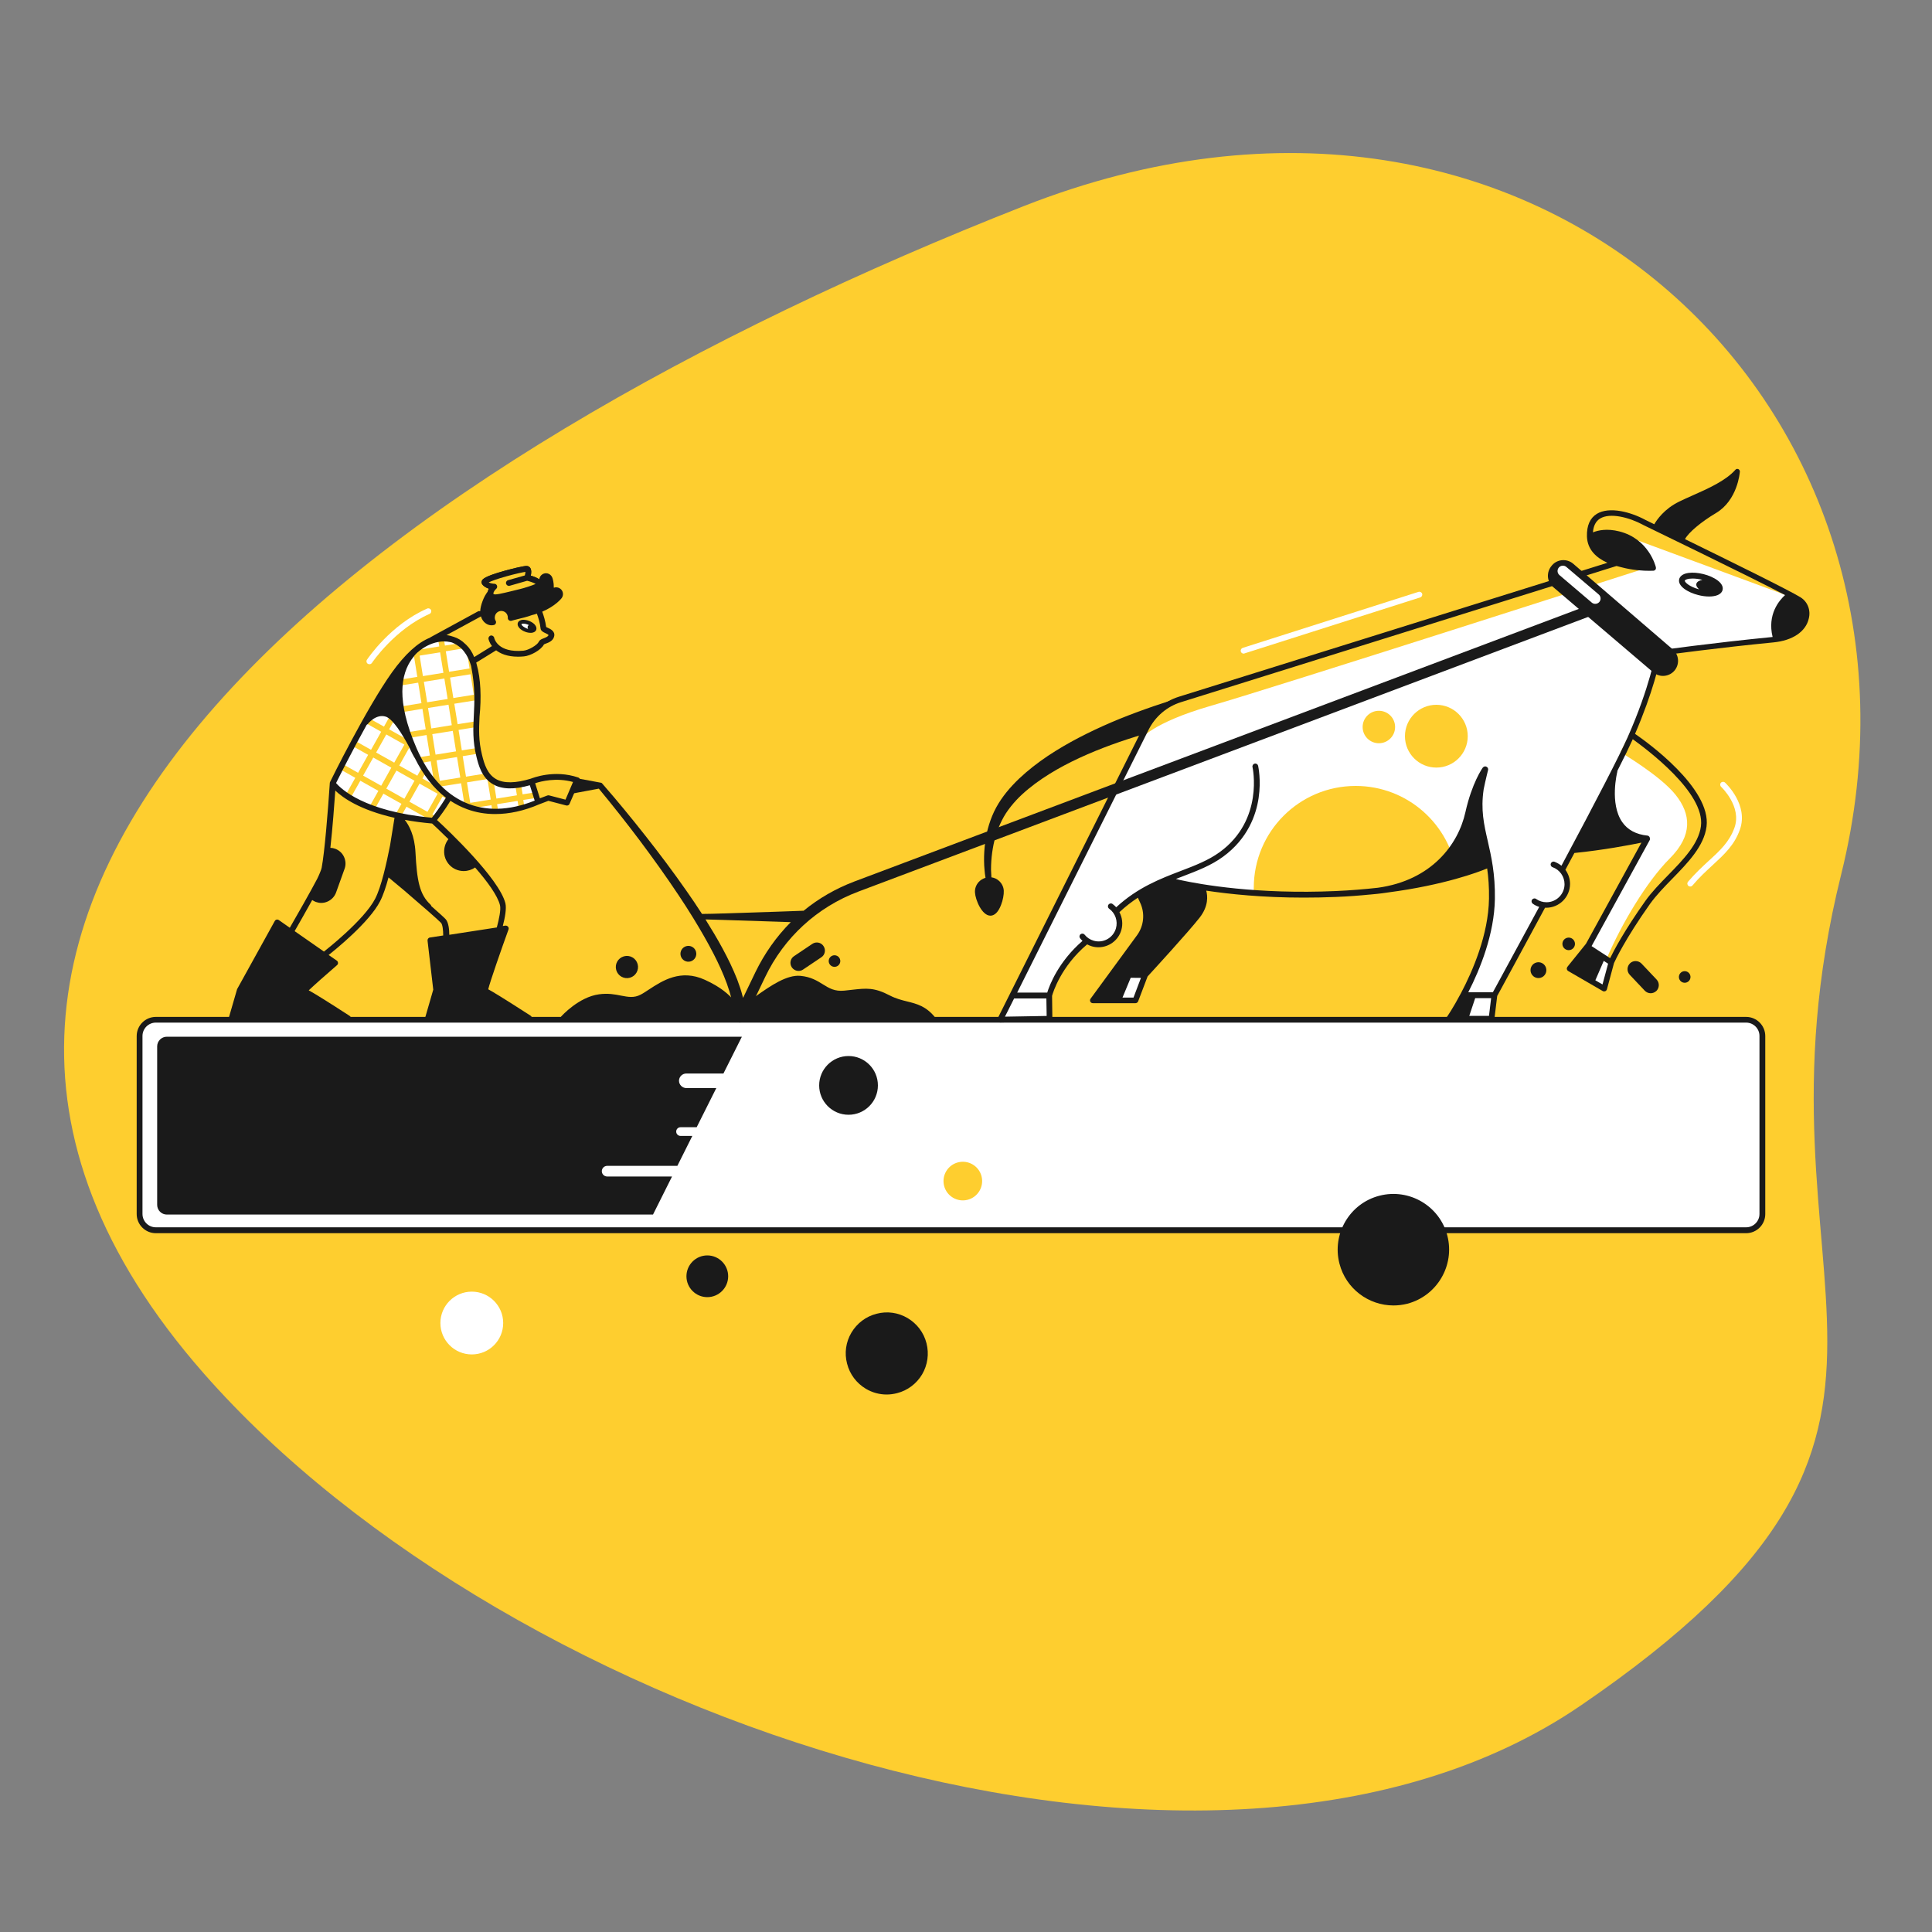 <?xml version="1.0" encoding="utf-8"?>
<!-- Generator: Adobe Illustrator 21.0.0, SVG Export Plug-In . SVG Version: 6.00 Build 0)  -->
<svg version="1.1" baseProfile="tiny" id="Layer_1" xmlns="http://www.w3.org/2000/svg" xmlns:xlink="http://www.w3.org/1999/xlink"
	 x="0px" y="0px" viewBox="0 0 2000 2000" xml:space="preserve">
<rect x="0" y="0" width="2000" height="2000" fill="#808080" stroke="none"/>
<path fill="#FECE2F" d="M1059.7,213.4C1591.5,4.3,2025.2,425.7,1906,905.1c-108.5,436.6,160,567-269.7,860.5
	c-380.4,259.8-1108.5,17.2-1425.5-344C-221.9,928.5,392.6,475.6,1059.7,213.4z"/>
<path fill="#1A1A1A" d="M1237.6,732.5c-1.9-7.3-9.4-11.6-16.6-9.7l0,0c-1.7,0.5-3.1,0.9-4.7,1.3l-4.5,1.3c-3,0.9-6,1.8-8.9,2.8
	c-5.9,1.9-11.8,3.9-17.6,6c-11.7,4.2-23.3,8.6-34.7,13.5c-22.8,9.8-45.1,21-66,34.9c-10.4,7-20.4,14.7-29.6,23.4
	c-9.2,8.8-17.6,18.6-23.8,30c-3.1,5.7-5.5,11.7-7.4,17.8c-1.9,6.1-3.2,12.3-4,18.6c-0.8,6.3-1.2,12.5-1.1,18.8
	c0,3.1,0.2,6.2,0.5,9.4c0.2,2.7,0.5,5.3,1,8.1c-2.7,0.8-5.2,2.3-7.2,4.5c-2.6,3-4,6.8-3.7,10.8c0.4,7.3,7.1,23.9,16,23.9
	c0.1,0,0.3,0,0.4,0c4.2-0.3,7.8-4,10.5-10.9c2-5,3.1-11,2.9-14.9c-0.2-4-2-7.6-5-10.3c-2.2-2-4.9-3.2-7.8-3.6
	c-0.2-2.6-0.3-5.3-0.4-8c0-3,0.1-5.9,0.3-8.9c0.4-5.9,1.2-11.7,2.4-17.5c1.2-5.7,2.9-11.3,5-16.7c2.2-5.4,4.7-10.5,7.8-15.3
	c3.1-4.7,6.7-9.2,10.6-13.4c3.9-4.2,8.2-8.1,12.7-11.8c9-7.4,18.8-13.9,29-19.8c20.5-11.7,42.5-20.9,65-28.7
	c11.3-3.9,22.7-7.4,34.1-10.6c5.7-1.6,11.5-3.1,17.3-4.5c2.9-0.7,5.8-1.4,8.7-2l4.3-1c1.4-0.3,2.9-0.6,4.2-0.9
	c0.3-0.1,0.6-0.1,1-0.2C1235.2,747.2,1239.5,739.8,1237.6,732.5z"/>
<g>
	<path fill="#FFFFFF" d="M1865.1,622c-9.7-5-115.3-59-115.3-59s-59.7-33.3-79.7-32c-20,1.3-32.3,17.7-19,34.7
		c13.3,17,27.3,15.3,27.3,15.3l-54.7,16l-94.7,30.7l-184.7,59l-136,42c0,0-20,16.5-28,37s-83,162-83,162l-62,128l51-1
		c0,0-4-17,1.5-31c5.5-14,36.5-49,36.5-49s17.5,10,30.5-7.5s-1-24-1-24l40.5-27.5l23-4.5c0,0,28.5,13,127,14.5s183-26,183-26
		l13.2-4.2c0,0,7.8,47.7-1.2,70.2s-6,41.5-39,89h43.7l3-24.3l50.4-92.9c0,0,16,2.7,23.5-15.3s-3.6-21.6-3.6-21.6l13.6-26.4l74.2-5.8
		l-41.2,72.3l-20.3,39.7l-18.5,22.7l35.7,20.7l7.3-27.3c0,0,26.5-50.3,37.7-62c11.2-11.7,56.3-54.2,58-78.7s-15.5-50.2-74.4-94.3
		c0,0,22.6-57.7,28.6-81.2l26-8l103-12.5c0,0,21.3-3.9,24-22.5C1872.4,626.6,1865.1,622,1865.1,622z"/>
</g>
<g>
	<path fill="#FECE2F" d="M1705.8,934.3c11.2-11.7,56.3-54.2,58-78.7c1.7-24.5-15.5-50.2-74.4-94.3c0,0,2.9-7.5,7-18.2l-0.9-0.4
		l-18,36c0,0,41,24,57,44s18,42-6,66s-50,68-65,103l5.4,3.3C1673.2,986.7,1695.7,944.8,1705.8,934.3z"/>
</g>
<g>
	<path fill="#FECE2F" d="M1403.4,813.6c-58.3,0-105.5,47.2-105.5,105.5c0,0.8,0,1.6,0,2.4l1.9,2.4c0,0,4.7-1.3,14.4,0.7
		c9.3,0.4,19.3,0.7,30.3,0.9c70.1,1.1,133.1-12.5,163.6-20.5C1501.2,853.5,1457,813.6,1403.4,813.6z"/>
</g>
<g>
	<path fill="#FECE2F" d="M1670.1,531c-20,1.3-32.3,17.7-19,34.7c13.3,17,27.3,15.3,27.3,15.3l-54.7,16l-94.7,30.7l-184.7,59l-136,42
		c0,0-20,16.5-28,37c0,0,11.3-17.3,74-35.3s448.7-142,448.7-142l-21.3-34l180.7,66.7l-0.1-0.4c-19.2-9.9-112.6-57.6-112.6-57.6
		S1690.1,529.6,1670.1,531z"/>
</g>
<g>
	<path fill="#1A1A1A" d="M965.8,1058C965.8,1058,965.8,1058,965.8,1058l-382.7-0.7c-1.2,0-2.3-0.7-2.7-1.8c-0.5-1.1-0.3-2.3,0.5-3.2
		c0.7-0.8,18.3-20.2,39.2-23c9.4-1.3,16.6,0.1,23,1.4c7.4,1.4,13.2,2.5,20-1c2.6-1.3,5.5-3.3,8.6-5.3c13.9-9.1,32.9-21.6,58-10.1
		c17.2,7.8,24.7,15.5,29.6,20.6c3.6,3.7,5.2,5.2,7.8,5.2c2.6,0,10.1-5.2,16.7-9.8c13.7-9.6,30.7-21.5,44.9-20.1
		c10.6,1,17.3,5.1,23.2,8.8c6.5,4,12.1,7.5,22.2,6.5c3-0.3,5.6-0.6,8.1-0.9c14.6-1.6,22.7-2.6,38.9,5.9c6.4,3.3,12.3,4.8,18,6.2
		c10.1,2.5,19.6,4.9,29,16.6c0.7,0.9,0.9,2.1,0.4,3.2C968,1057.3,966.9,1058,965.8,1058z"/>
</g>
<g>
	<path fill="#FFFFFF" d="M155.4,1055.6l-9,9.5l-1.5,197l13.3,11.5h1652.1c7.8,0,14.2-6.3,14.2-14.2v-189.7c0-7.8-6.3-14.2-14.2-14.2
		H155.4z"/>
</g>
<g>
	<path fill="#1A1A1A" d="M1807.6,1276.6H161.3c-10.9,0-19.8-8.9-19.8-19.8v-184.3c0-10.9,8.9-19.8,19.8-19.8h1646.3
		c10.9,0,19.8,8.9,19.8,19.8v184.3C1827.4,1267.7,1818.5,1276.6,1807.6,1276.6z M161.3,1058.6c-7.6,0-13.8,6.2-13.8,13.8v184.3
		c0,7.6,6.2,13.8,13.8,13.8h1646.3c7.6,0,13.8-6.2,13.8-13.8v-184.3c0-7.6-6.2-13.8-13.8-13.8H161.3z"/>
</g>
<path fill="#1A1A1A" d="M1731.7,672.3l-103.1-88.7c-6.4-5.5-16.2-4.9-21.8,1.4l-0.4,0.5c-2.8,3.2-4.2,7.2-4,11.5
	c0.3,4.2,2.2,8.1,5.5,10.8l103.5,88.2c2.9,2.4,6.4,3.7,10.1,3.7c0.6,0,1.1,0,1.7-0.1c4.3-0.5,8.1-2.6,10.7-6
	C1738.9,687,1738,677.7,1731.7,672.3z"/>
<path fill="#1A1A1A" d="M1763.4,594.3c-5.6-1.4-11.1-1.8-15.5-1.2c-7.2,1-9.1,4.5-9.6,6.4c-1.8,7.1,8.6,13.7,19.7,16.5
	c3.9,1,7.8,1.5,11.3,1.5c1.5,0,2.9-0.1,4.3-0.3c7.2-1,9.1-4.5,9.6-6.4C1785,603.7,1774.6,597.1,1763.4,594.3z M1744.1,601
	c0.1-0.3,1.1-1.4,4.6-1.9c1-0.1,2.2-0.2,3.4-0.2c3,0,6.4,0.4,9.8,1.3c0.1,0,0.3,0.1,0.4,0.1c-3.4,0.6-5.7,2-6.2,4
	c-0.5,1.8,0.6,3.8,2.8,5.8C1748.5,607.3,1743.7,602.4,1744.1,601z"/>
<path fill="#1A1A1A" d="M1660.5,626.4c-1.1-2.8-4.2-4.3-7.1-3.2L884.5,912.5c-19.3,7.3-37,17.5-52.6,30.3c-0.1,0-0.1,0-0.2,0
	l-27.8,1l-27.8,0.9l-27.8,0.9c-7.2,0.2-14.4,0.5-21.6,0.5c-5.3-8.2-10.7-16.3-16.3-24.2c-13.5-19.3-27.6-38.1-42.1-56.5
	c-14.5-18.4-29.4-36.6-44.9-54.3l0,0c-0.2-0.4-0.7-0.7-1.2-0.8l-1.1-0.2l-39.3-7.3c-1.2-0.2-2.6-0.2-3.9,0
	c-5.7,1.1-9.5,6.6-8.4,12.3c1.1,5.7,6.6,9.5,12.3,8.4l38.1-7.1c14.5,17.5,28.7,35.5,42.4,53.7c14,18.7,27.6,37.7,40.5,57.1
	c5.1,7.6,10,15.3,14.8,23.1c0.1,0.3,0.3,0.6,0.5,0.8c7.2,11.8,14.1,23.7,20.4,35.9c5.3,10.3,10.1,20.7,14,31.4
	c1.9,5.3,3.6,10.7,4.8,16.1c1.2,5.4,2,10.8,2,16l0,0.1c0,0,0,0.1,0,0.1c0,1.4,0.5,2.8,1.4,3.8c0.4,1.5,1.4,2.7,2.9,3.5
	c0.8,0.4,1.6,0.5,2.4,0.5c2,0,4-1.2,5-3.1l21.1-44c19.6-41,53.9-72.4,96.4-88.4l768.9-289.4C1660.2,632.4,1661.6,629.2,1660.5,626.4
	z M782,1006.4l-12.8,26.6c-0.1-0.5-0.2-1-0.4-1.5c-1.5-6-3.5-11.8-5.6-17.4c-4.4-11.2-9.6-21.9-15.3-32.4
	c-5.5-10.2-11.5-20.1-17.6-29.9c6,0.1,11.9,0.4,17.9,0.5l27.8,0.9l27.8,0.9l14.8,0.5C803.8,969.5,791.4,987,782,1006.4z"/>
<g>
	<path fill="#FFFFFF" d="M344.4,811c0,0,20,31.3,104,38.7c0,0,25.3-29.5,37.5-69.5c12.7-41.8,11.9-94.5-5.5-110.5
		c-28.7-26.5-59,9.8-72,28C381.8,735,344.4,811,344.4,811z"/>
</g>
<path fill="#FECE2F" d="M491.9,717.5c0-2.3-0.1-4.6-0.1-6.9l-0.8-0.4l0.8-1.4c0-4.2,0-8.3,0.2-12.5l-6.1,10.9l-18.7-10.5l8.9-15.8
	c0.8-1.4,0.3-3.3-1.1-4.1c-1.4-0.8-3.3-0.3-4.1,1.1l-8.9,15.8l-18.7-10.5l10.1-17.9c0.8-1.4,0.3-3.3-1.1-4.1
	c-1.4-0.8-3.3-0.3-4.1,1.1l-10.1,17.9l-10.5-5.9c-0.1,0.1-0.2,0.3-0.3,0.4c-0.9,1.5-1.9,3-3.1,4.5l11,6.2l-10.5,18.7l-12.3-6.9
	c-0.4,0.7-0.8,1.4-1.2,2.1c-0.6,1.1-1.1,2.1-1.7,3.2l12.3,6.9L411,728.2l-12.1-6.8c-1,1.7-2.1,3.4-3.3,5.1l12.4,7l-10.5,18.7
	l-16.6-9.3c-1.3,1.1-3,2.5-3.9,3.3c-0.2,0.4-0.3,0.8-0.4,1.2l18,10.1l-10.5,18.7l-16.5-9.3c-0.7,1.9-1.4,3.8-2.2,5.7l15.7,8.8
	L370.7,800l-14.3-8.1c-1,1.8-2,3.5-3,5.2l14.4,8.1l-10.4,18.5c0,0.1,0.1,0.1,0.1,0.2c1.8,0.7,3.6,1.5,5.3,2.4l10.2-18.1l18.7,10.5
	l-9.1,16.2c1.6,0.7,3.1,1.5,4.6,2.5c0.2,0.1,0.4,0.3,0.6,0.4l9.1-16.2l18.7,10.5l-5.8,10.3c2.1,0.3,4.3,0.5,6.4,0.8l4.6-8.1
	l18.7,10.5l-0.5,0.9c0.5,0.1,1.1,0.1,1.6,0.1c0.3,0,0.6,0,0.9,0.1l0,0c0.2,0,0.4,0,0.6,0c1.2,0.1,2.3,0.2,3.5,0.2l0,0
	c1.8,0.1,3.7,0.2,5.5,0.3c0.3-0.5,0.6-1,0.9-1.5l-4.4-2.5l10.5-18.7l5.8,3.3c0.2-0.5,0.4-1,0.6-1.4c0.6-1.4,1.2-2.7,1.9-4.1l-5.4-3
	l10.5-18.7l6.6,3.7c0.1-0.1,0.2-0.3,0.3-0.4c1-1.5,2-3.1,3-4.6l-6.9-3.9l10.5-18.7l4.6,2.6c0-2.3,0.1-4.5,0.2-6.8l-1.9-1l2.1-3.6
	c0.2-4.5,0.5-9.1,0.8-13.6l-8,14.3L464.2,758l10.5-18.7l16.6,9.3c0.1-2.2,0.3-4.4,0.4-6.7l-14-7.9l10.5-18.7L491.9,717.5z
	 M440.2,688.4l18.7,10.5l-10.5,18.7l-18.7-10.5L440.2,688.4z M426.8,712.4l18.7,10.5L435,741.6l-18.7-10.5L426.8,712.4z
	 M413.3,736.3l18.7,10.5l-10.5,18.7L402.8,755L413.3,736.3z M426.8,768.5l10.5-18.7l18.7,10.5L445.5,779L426.8,768.5z M442.5,784.2
	L432,803l-18.7-10.5l10.5-18.7L442.5,784.2z M399.9,760.3l18.7,10.5l-10.5,18.7L389.4,779L399.9,760.3z M375.9,802.9l10.5-18.7
	l18.7,10.5l-10.5,18.7L375.9,802.9z M399.9,816.4l10.5-18.7l18.7,10.5l-10.5,18.7L399.9,816.4z M442.5,840.4l-18.7-10.5l10.5-18.7
	l18.7,10.5L442.5,840.4z M456,816.4l-18.7-10.5l10.5-18.7l18.7,10.5L456,816.4z M479.9,773.7l-10.5,18.7l-18.7-10.5l10.5-18.7
	L479.9,773.7z M458.9,755.1l-18.7-10.5l10.5-18.7l18.7,10.5L458.9,755.1z M472.4,731.1l-18.7-10.5l10.5-18.7l18.7,10.5L472.4,731.1z
	"/>
<g>
	<path fill="#FFFFFF" d="M490.8,689.3c8.3,43-2.7,60.7,5.3,93c4,16.3,11,40,54.3,26.7l6.7,21.3c-50,21.3-100.7,10-128.7-54.7
		c-28.1-64.9-9.3-89.3-1.7-99c4.9-6.2,21.5-18.9,40-15C481.1,664.6,489.2,681.2,490.8,689.3z"/>
</g>
<path fill="#1A1A1A" d="M509.3,637.7c0.6-4.3,4.2-7.7,8.6-8.2c5.9-0.6,10.8,4,10.8,9.7c0,0.2,0,0.4,0,0.6c4.6-2,34.1-5.7,37.1-18.7
	c1-4.5-4.7-17.8-34-9.3c-18.1,5.2-26.3,5.9-29.3,11.8c-6.5,12.7,1.2,22.5,8,20.6C509.4,642.2,508.9,640,509.3,637.7z"/>
<g>
	
		<ellipse transform="matrix(0.367 -0.93 0.93 0.367 -257.793 917.977)" fill="#FFFFFF" cx="545.6" cy="648.4" rx="4" ry="8.2"/>
	<path fill="#1A1A1A" d="M553.5,646.5c-1.4-1.5-3.4-2.8-5.7-3.7c-2.3-0.9-4.7-1.3-6.7-1.2c-2.5,0.2-4.3,1.3-5,3
		c-0.7,1.8-0.1,3.7,1.6,5.6c1.4,1.5,3.4,2.8,5.7,3.7c2,0.8,4,1.2,5.8,1.2c0.3,0,0.6,0,0.9,0c2.5-0.2,4.3-1.3,5-3c0,0,0,0,0,0v0
		C555.7,650.4,555.2,648.4,553.5,646.5z M540.6,647.6c-0.8-0.9-0.8-1.4-0.8-1.5c0-0.1,0.4-0.4,1.6-0.5c0.2,0,0.4,0,0.6,0
		c1.3,0,2.8,0.3,4.3,0.9c0.4,0.2,0.8,0.4,1.2,0.6c-0.6,0.3-1,0.7-1.2,1.3c-0.3,0.8-0.1,1.7,0.4,2.6c-0.6-0.2-1.3-0.3-1.9-0.6
		C543.1,649.6,541.5,648.6,540.6,647.6z"/>
</g>
<path fill="#FECE2F" d="M550.4,809c0,0,22.3-9.7,47-1.3l-10.3,23.7l-19.3-5l-10.7,4L550.4,809z"/>
<path fill="#FECE2F" d="M557,825.8c-1.4-1.6-2.6-3.5-3.5-5.5l-12.5,2l-1.7-10.5c-1.3,0.3-2.6,0.4-3.9,0.4c-0.7,0-1.4,0-2.1-0.1
	l1.8,11.2l-21.2,3.4l-3.1-19c-3.5-1.5-6.4-3.9-8.5-6.9l-19.9,3.2l-3.4-21.2l17.3-2.8c-1.1-1.7-2-3.6-2.5-5.7l-15.7,2.5l-3.4-21.2
	l18.2-2.9c-0.2-1.2-0.4-2.3-0.5-3.5c0-0.8,0-1.7,0.1-2.5l-18.8,3l-3.4-21.2l21.2-3.4l2.6,16c0.2-0.5,0.4-0.9,0.7-1.4
	c-0.8-2.1-1.2-4.3-1.3-6.6c-0.1-3,0.5-5.9,1.8-8.5c-0.5-1.6-0.7-3.3-0.8-5c-0.1-2.4,0.3-4.7,1.1-6.9l-1.2-7.6
	c-2.3-3.3-3.7-7.3-3.9-11.5c-0.1-2,0.2-4,0.8-5.9c-1.8-2.4-3.1-5.1-3.8-8.1c-1.6-1.3-3-2.9-4.1-4.6l2.7,17l-21.2,3.4l-3.4-21.2
	l19.9-3.2c-0.5-1.3-0.9-2.7-1.1-4.1c-0.4-0.5-0.9-1-1.3-1.6l-18.4,3l-1.6-9.7c0,0,0,0,0,0c-0.9,0-1.7-0.1-2.5-0.2
	c-0.8,0.1-1.7,0.2-2.5,0.2c-0.4,0-0.7,0-1-0.1l1.7,10.7l-21.2,3.4l-0.5-3.1c-2.4,2.3-4.6,4.7-6.8,7.2c-0.6,0.7-0.9,1.1-0.9,1.1
	c-0.7,0.8-1.3,1.7-2,2.5l5.3-0.8l3.4,21.2l-15,2.4c-0.4,1.9-0.9,3.8-1.4,5.7c-0.1,0.2-0.1,0.4-0.2,0.7l17.5-2.8l3.4,21.2l-19.6,3.2
	c0.6,1.9,1.1,3.9,1.6,5.8l19-3.1l3.4,21.2l-18.9,3c0.4,0.6,0.8,1.2,1.2,1.7c0.9,1.2,1.6,2.5,2.1,3.9l16.5-2.7l3.4,21.2l-12.3,2
	c1.2,1.8,2.1,3.7,2.6,5.7l10.6-1.7l3.3,20.6c1.6,0.8,3,1.8,4.3,3c1,0.9,1.9,1.9,2.7,2.9l-0.1-0.4l21.2-3.4l3.3,20.7
	c3.7,0.8,6.9,2.6,9.4,5l18.7-3l0.9,5.5c0,0,0.1,0,0.1,0c2.2,0,4.2,0.3,6.1,1l-1.2-7.5l21.2-3.4l1,6.3c1.8-0.6,3.7-0.9,5.6-0.9
	c0.1,0,0.2,0,0.3,0l-1-6.4L557,825.8z M487.1,698l3.4,21.2l-21.2,3.4l-3.4-21.2L487.1,698z M434.4,678.7l21.2-3.4l3.4,21.2
	l-21.2,3.4L434.4,678.7z M438.8,705.8l21.2-3.4l3.4,21.2l-21.2,3.4L438.8,705.8z M443.1,732.9l21.2-3.4l3.4,21.2l-21.2,3.4
	L443.1,732.9z M447.5,760l21.2-3.4l3.4,21.2l-21.2,3.4L447.5,760z M455.3,808.3l-3.4-21.2l21.2-3.4l3.4,21.2L455.3,808.3z
	 M486.8,831.1l-3.4-21.2l21.2-3.4l3.4,21.2L486.8,831.1z"/>
<g>
	<circle fill="#FECE2F" cx="1486.9" cy="762.1" r="32.5"/>
</g>
<g>
	<circle fill="#FFFFFF" cx="488.4" cy="1369.6" r="32.5"/>
</g>
<g>
	<circle fill="#FECE2F" cx="1427.4" cy="752.6" r="16.8"/>
</g>
<polygon fill="#1A1A1A" points="1658.6,990.6 1648.3,1014.6 1628.6,1003.6 1644.4,981.4 "/>
<path fill="#1A1A1A" d="M1864,618.4c-11.3-7.1-75.9-38.9-119.7-60.3c3.6-6.8,16.6-17.8,32.1-27c22.3-13.3,24.6-41.6,24.7-42.8
	c0.1-1.1-0.6-2.2-1.6-2.7c-1.1-0.4-2.3-0.2-3,0.7c-10,11.3-28.3,19.5-44.6,26.7c-4.9,2.2-9.5,4.2-13.7,6.3
	c-15.4,7.5-23.2,19-25.7,23.4c-4.9-2.4-8.1-3.9-9-4.4c-7.9-4.3-17-7.6-25.2-9.1c-10.4-1.9-19.1-1-25.2,2.7
	c-7.2,4.4-10.6,12.3-10.3,23.4c0.4,13.6,9.6,22.1,21.2,27.3l-443.5,138.6c-16,5-29.5,16.5-36.9,31.4l-150.8,301.6
	c-0.5,0.9-0.4,2.1,0.1,2.9c0.5,0.9,1.5,1.4,2.5,1.4c0,0,0,0,0.1,0l51-1c1.7,0,3-1.4,2.9-3l-0.3-23.6c0.9-3.4,9.2-30.5,36.3-53.3
	c1.5,0.8,3.1,1.5,4.8,2c2.3,0.7,4.6,1,6.9,1c10.7,0,20.6-7,23.7-17.8c1.8-6.3,1-13-2-18.6c0,0,0,0,0.1,0c6.3-5.9,12.6-10.7,19-14.9
	l2.4,5.2c5.1,10.9,3.9,23.8-3.2,33.6l-48.1,65.7c-0.7,0.9-0.8,2.1-0.3,3.1c0.5,1,1.5,1.6,2.7,1.6h44c1.2,0,2.4-0.8,2.8-1.9l9.8-25.8
	c4.5-4.9,42.3-46.1,53.8-60.8c9.5-12.1,8.3-22.8,6.9-28c24.1,3.6,58.4,7.2,100.8,7.2c10.8,0,22-0.2,33.8-0.7
	c12.4-0.5,24.1-1.4,35.1-2.5c0,0,0,0,0.1,0c0.1,0,0.2,0,0.2,0c2.4-0.2,4.8-0.4,7.1-0.7c3-0.3,6.9-0.8,11.5-1.5
	c57.6-7.6,93.2-21,102.2-24.8c1.3,9.1,2.1,19.4,1.9,31.4c-0.6,37-16.7,74.4-29.1,97.9c-0.2,0.2-0.3,0.5-0.4,0.7
	c-7.6,14.4-13.8,23.4-14,23.6c-0.1,0.1-0.1,0.3-0.2,0.4c-0.1,0.1-0.1,0.2-0.2,0.3c0,0.1,0,0.2-0.1,0.3c0,0.2-0.1,0.3-0.1,0.5
	c0,0.1,0,0.2,0,0.3c0,0.2,0,0.4,0,0.6c0,0.1,0.1,0.1,0.1,0.2c0.1,0.2,0.1,0.4,0.2,0.6c0.1,0.1,0.1,0.2,0.2,0.4c0,0,0,0,0,0
	c0.1,0.1,0.2,0.2,0.2,0.3c0,0,0.1,0.1,0.1,0.1c0.1,0.1,0.1,0.1,0.2,0.2c0.1,0,0.1,0.1,0.2,0.1c0.1,0,0.1,0.1,0.2,0.1
	c0.1,0.1,0.2,0.1,0.3,0.2c0,0,0,0,0,0c0.1,0.1,0.2,0.1,0.4,0.1c0,0,0,0,0,0c0.1,0,0.2,0.1,0.4,0.1c0,0,0,0,0.1,0c0.1,0,0.3,0,0.4,0
	h16.5h27.2c1.5,0,2.8-1.1,3-2.6l2.9-23.8l3.5-6.4c11.2-20.7,28.2-51.8,46-84.9c0.4,0,0.8,0,1.2,0c13.6,0,24.7-11.1,24.7-24.7
	c0-5.4-1.8-10.4-4.8-14.6c3.2-6,6.3-11.8,9.3-17.4c0,0,0,0,0,0c0,0,0.1,0,0.1,0c29.8-3,57.2-8.2,69.3-10.7l-57.4,104.7l-19.2,23.8
	c-0.5,0.7-0.8,1.6-0.6,2.4c0.2,0.9,0.7,1.6,1.4,2l35.7,20.7c0.5,0.3,1,0.4,1.5,0.4c0.4,0,0.8-0.1,1.1-0.2c0.9-0.4,1.5-1.1,1.8-2
	l7.3-27.1c1-2.3,11.5-24.9,37.3-61.3c6.3-8.8,14.8-17.6,23-26c16.2-16.6,32.9-33.8,35.5-54c5.1-39.7-62-87.8-74-96
	c18.7-43.5,25.1-72.9,26.6-81c10.8-1.5,60.4-8.2,116.7-13.7c19.7-1.9,33.4-11.1,36.5-24.5C1874.7,631.8,1871.3,623,1864,618.4z
	 M1040.3,1052.5l9.5-18.9h33.4l0.3,18.1L1040.3,1052.5z M1541.4,1051.6h-20.4l6.1-18.3h16.5L1541.4,1051.6z M1658.9,1019.1l-7.4-4.3
	l8.7-20.1l4.5,2.9L1658.9,1019.1z M1760.8,855.3c-2.4,18.3-18.4,34.7-33.9,50.6c-8.4,8.6-17.1,17.5-23.6,26.7
	c-22,31-32.8,51.7-36.5,59.3l-19.2-12.5l60.1-109.6c0.1-0.1,0.1-0.3,0.2-0.4c0,0,0-0.1,0-0.1c0-0.1,0.1-0.2,0.1-0.4
	c0-0.1,0-0.1,0-0.2c0-0.1,0-0.2,0-0.4c0,0,0-0.1,0-0.1c0,0,0,0,0-0.1c0-0.2,0-0.3-0.1-0.5c0,0,0,0,0-0.1c0-0.2-0.1-0.3-0.1-0.5
	c0-0.1,0-0.1-0.1-0.2c0-0.1-0.1-0.2-0.1-0.3c0-0.1-0.1-0.1-0.1-0.2c0,0,0-0.1-0.1-0.1c0,0-0.1-0.1-0.1-0.1c0,0-0.1-0.1-0.1-0.1
	c-0.1-0.1-0.2-0.2-0.3-0.3c0,0-0.1,0-0.1-0.1c-0.1-0.1-0.3-0.2-0.4-0.3c0,0-0.1,0-0.1-0.1c-0.1-0.1-0.2-0.1-0.3-0.1
	c-0.1,0-0.1,0-0.2,0c-0.1,0-0.2-0.1-0.4-0.1c0,0-0.1,0-0.1,0c-11.6-1.2-20.4-5.9-26-14c-13.3-19.2-5.2-51.6-5.1-51.9
	c0.1-0.4,0.1-0.7,0.1-1.1c7.3-14.3,12.5-25.2,15.8-32.5c0-0.1,0.1-0.2,0.1-0.3C1703.8,775.1,1765.3,820.3,1760.8,855.3z M1835,659.4
	c-63.3,6.2-118.1,13.9-118.6,14c-1.3,0.2-2.3,1.2-2.5,2.5c-0.1,0.3-5.6,34.6-29.1,87.6c-8.6,19.2-31.6,63.9-68.4,132.7
	c-2.1-1.7-4.6-3.1-7.2-4.1c-1.6-0.6-3.3,0.3-3.8,1.8c-0.6,1.6,0.3,3.3,1.8,3.8c7.4,2.6,12.4,9.7,12.4,17.6
	c0,10.3-8.4,18.7-18.7,18.7c-3.9,0-7.6-1.2-10.7-3.4c-1.4-1-3.2-0.6-4.2,0.7c-1,1.4-0.6,3.2,0.7,4.2c2.1,1.5,4.3,2.6,6.7,3.3
	c-17.5,32.4-34,62.8-45.1,83.1l-2.9,5.3h-25.1l-0.3-0.1c12.3-24.1,26.9-60.1,27.5-96.5c0.4-26.2-3.8-44.2-7.4-60.1
	c-3.9-17-7.4-32.2-4.2-53.5c2-10,4.5-19.5,4.5-19.7c0-0.1,0-0.3,0.1-0.4c0,0,0-0.1,0-0.1c0-0.2,0-0.4,0-0.6c0-0.1,0-0.1,0-0.2
	c0-0.1,0-0.3-0.1-0.4c0-0.1,0-0.1-0.1-0.2c0-0.1-0.1-0.2-0.1-0.3c0-0.1-0.1-0.1-0.1-0.2c-0.1-0.1-0.1-0.2-0.2-0.3
	c0-0.1-0.1-0.1-0.2-0.2c-0.1-0.1-0.1-0.1-0.2-0.2c-0.1-0.1-0.1-0.1-0.2-0.2c-0.1-0.1-0.2-0.1-0.3-0.2c-0.1,0-0.1-0.1-0.2-0.1
	c0,0,0,0-0.1,0c-0.1,0-0.2-0.1-0.3-0.1c-0.1,0-0.1,0-0.1-0.1c0,0,0,0,0,0c-0.2-0.1-0.4-0.1-0.6-0.1c0,0,0,0,0,0c-0.2,0-0.3,0-0.5,0
	c-0.1,0-0.1,0-0.2,0c-0.1,0-0.2,0-0.3,0.1c-0.1,0-0.1,0-0.2,0.1c-0.1,0-0.2,0.1-0.3,0.1c-0.1,0-0.1,0.1-0.2,0.1
	c-0.1,0.1-0.2,0.1-0.3,0.2c-0.1,0-0.1,0.1-0.2,0.1c-0.1,0.1-0.2,0.1-0.2,0.2c-0.1,0.1-0.1,0.1-0.2,0.2c0,0,0,0-0.1,0.1
	c-0.5,0.6-11.3,16-18,46.1c-7.4,33.5-35.1,70.7-90.7,78.3c-13.4,1.5-27.8,2.7-43.3,3.4c-81.6,3.6-139.7-6.7-161.8-11.5l-3.9-1
	c2.3-0.9,4.7-1.8,7-2.7c15.1-5.8,29.4-11.2,41.9-20.4c25.6-18.7,34.1-43.3,36.7-60.6c2.8-18.7-0.4-32.9-0.5-33.5
	c-0.4-1.6-2-2.6-3.6-2.2c-1.6,0.4-2.6,2-2.2,3.6c0.1,0.5,12,54.5-33.8,87.9c-11.8,8.6-25.8,14-40.5,19.6c-20.9,8-44.5,17-66.8,37.6
	c-1.1-1.2-2.4-2.4-3.8-3.4c-1.3-1-3.2-0.7-4.2,0.7c-1,1.3-0.7,3.2,0.7,4.2c6.4,4.6,9.2,12.8,7,20.4c-2.9,9.9-13.3,15.6-23.1,12.7
	c-3.7-1.1-6.9-3.2-9.3-6.2c-1-1.3-2.9-1.5-4.2-0.5c-1.3,1-1.5,2.9-0.5,4.2c0.8,1,1.6,1.8,2.5,2.7c-25,21.6-34.2,46-36.5,53.5h-31.1
	l136.1-272.2c6.8-13.5,18.9-23.9,33.4-28.4l450.3-140.8c0.2-0.1,0.4-0.1,0.6-0.2c1.7,0.5,3.3,0.9,5,1.3c11.9,3.2,23.2,3.7,29,3.7
	c2.4,0,3.8-0.1,4.1-0.1c0.1,0,0.1,0,0.2,0c0.1,0,0.3,0,0.4-0.1c0.1,0,0.2,0,0.2-0.1c0.1,0,0.2-0.1,0.4-0.1c0.1,0,0.1-0.1,0.2-0.1
	c0.1-0.1,0.2-0.1,0.3-0.2c0.1-0.1,0.1-0.1,0.2-0.2c0.1-0.1,0.2-0.2,0.3-0.3c0,0,0.1-0.1,0.1-0.1c0,0,0,0,0-0.1
	c0.1-0.1,0.1-0.2,0.2-0.4c0-0.1,0.1-0.1,0.1-0.2c0.1-0.1,0.1-0.3,0.1-0.4c0-0.1,0-0.1,0-0.2c0-0.2,0-0.4,0-0.6c0,0,0-0.1,0-0.1
	c0-0.2,0-0.4-0.1-0.6c0,0,0,0,0,0c-0.3-1.2-7.4-29.2-37.8-36.9c-12.7-3.2-21.9-1.2-27.3,1c0.5-6.8,3-11.6,7.4-14.3
	c10.4-6.4,30.4-1.1,44.5,6.5c0,0,0.1,0,0.1,0.1c1.2,0.6,107.3,51.9,146.9,72.6C1841.9,621.5,1829.3,635.9,1835,659.4z"/>
<path fill="#1A1A1A" d="M600.2,806.4c-0.3-0.8-1-1.4-1.8-1.6c-24.6-8.3-46.6,0.4-49,1.3c-15.8,4.8-27.8,5-35.9,0.4
	c-8.9-5.1-12.1-15.1-14.5-25c-3.7-14.9-3.2-26.4-2.6-39.5c2-19.7,1.3-39.3-2.9-54.1c-0.1-0.6-0.3-1.3-0.5-2l20.6-12.7
	c4.3,3.3,11.3,6.6,22.7,6.6c1.9,0,3.9-0.1,6.1-0.3c6.7-0.6,17.7-6.5,20.7-12.4c0.4-0.3,1.4-0.6,2.1-0.9c3-1.1,7.5-2.9,8.5-7.6
	c1.1-5.1-3.9-7.5-6.6-8.7c-0.5-0.2-1.2-0.6-1.7-0.8c-0.8-6.1-2.6-11.9-4.1-15.9c13.7-5.8,19.8-13.6,20.1-14c2.3-3.1,1.7-7.5-1.4-9.8
	c-2-1.5-4.5-1.8-6.7-1c0.1-5.5-1.2-9.6-1.5-10.3c-1.3-3.6-5.3-5.6-8.9-4.3c-3.6,1.3-5.6,5.3-4.3,8.9c0.2,0.6,0.5,1.8,0.7,3.4
	c-6-5.1-16.2-10.7-33.7-6.1c-18.8,4.9-23.7,16.1-26,22.1c-1.6,4.1-2.3,7.6-2.5,10.6c-0.7-0.2-1.6-0.2-2.3,0.2l-49,26.7
	c-0.2,0.1-0.5,0.3-0.6,0.5c-12.7,5-25.9,17.1-39.4,35.9c-26.3,36.8-63.4,111.9-64.2,113.7c-0.1,0.2-0.2,0.5-0.2,0.7
	c0,0.1,0,0.1,0,0.2c0,0.1,0,0.2,0,0.3c-1.9,28.7-5.4,71.7-8.4,87.3c-0.3,1.2-0.6,2.4-1.1,3.5c-1,2.7-2.2,5.3-3.4,7.8
	c-7,13.4-22.1,39.9-28.5,50.9l-11.3-7.9c-0.7-0.5-1.6-0.7-2.4-0.5c-0.8,0.2-1.5,0.7-1.9,1.5l-38.7,70c-0.1,0.2-0.2,0.4-0.3,0.6
	l-8.7,30c-0.3,0.9-0.1,1.9,0.5,2.6c0.6,0.8,1.5,1.2,2.4,1.2c0,0,0,0,0,0l120.7-0.7c1.3,0,2.5-0.9,2.9-2.2s-0.1-2.6-1.3-3.4
	c-25.8-16.7-37.1-23.6-42.3-26.4c5.1-4.9,17.7-16.1,29.3-26.1c0.7-0.6,1.1-1.5,1-2.4s-0.5-1.8-1.3-2.3l-8.4-5.8
	c6.2-4.9,42-33.6,53.3-55.7c3.2-6.2,6.1-15,8.7-24.6l16.1,13.4c18.1,15.5,36.2,31.3,38.3,33.7c1.6,1.9,2.2,7.7,2.2,13l-13.7,2.1
	c-1.6,0.2-2.7,1.7-2.5,3.3l5.9,50.7l-8.5,29.4c-0.3,0.9-0.1,1.9,0.5,2.6c0.6,0.7,1.5,1.2,2.4,1.2c0,0,0,0,0,0l104.7-0.7
	c1.3,0,2.5-0.9,2.9-2.2c0.4-1.3-0.1-2.6-1.3-3.4c-28.7-18.5-39.5-25-43.8-27.3c2-8.2,13.5-41.2,21-61.9c0.4-1,0.2-2.1-0.5-2.9
	s-1.7-1.2-2.8-1.1l-2.6,0.4c2.2-8.4,4-18.1,2.7-23.5c-6.5-25.7-59.3-75.6-70.8-86.2c2.7-3.4,8-10.3,13.9-19.9c5.4,3.5,11,6.4,17,8.6
	c9.2,3.4,19,5.1,29.3,5.1c14.5,0,29.8-3.3,45.4-10l9.7-3.7l18.4,4.8c0.3,0.1,0.5,0.1,0.8,0.1c1.2,0,2.3-0.7,2.7-1.8l10.3-23.7
	C600.5,808.1,600.5,807.2,600.2,806.4z M497.9,638.1C497.9,638.1,497.9,638.1,497.9,638.1c0.5,1.9,1.4,3.5,2.5,4.9
	c2.2,2.7,5.3,4.3,8.4,4.3c0.8,0,1.7-0.1,2.5-0.3c0.9-0.2,1.6-0.9,2-1.8c0.3-0.9,0.3-1.8-0.2-2.6c-0.8-1.3-1.1-2.8-0.8-4.4
	c0.4-3,2.9-5.4,5.9-5.7c2-0.2,3.8,0.4,5.3,1.7c1.4,1.3,2.2,3.1,2.2,5c0,0.1,0,0.1,0,0.2l0,0.2c-0.1,1,0.4,2,1.3,2.6
	c0.9,0.6,2,0.7,2.9,0.3c0.7-0.3,3-0.8,5.3-1.4c4.5-1.1,10.2-2.4,15.6-4.4c1.8-0.4,3.4-0.9,5-1.4c1.4,3.9,3.2,9.5,3.8,15.3
	c0.3,2.6,2.8,3.8,5,4.8c1,0.5,3,1.4,3.2,2c-0.3,1.4-2.3,2.3-4.8,3.3c-2.2,0.8-4.3,1.6-5.2,3.6c-1.7,3.6-10.7,8.8-16,9.3
	c-26.6,2.4-30.1-12.6-30.2-13.3c-0.3-1.6-1.9-2.7-3.5-2.4c-1.6,0.3-2.7,1.9-2.4,3.5c0,0.2,0.7,3.6,3.6,7.4l-18.4,11.4
	c-2.2-5.3-5-9.6-8.4-12.8c-0.3-0.3-0.6-0.6-1-0.9c-3.5-3.5-7.5-5.9-11.7-7.2c-2.5-0.9-5-1.6-7.6-1.8L497.9,638.1z M388.4,930.3
	c-11.6,22.5-52.1,54-52.5,54.3c-0.2,0.2-0.4,0.3-0.5,0.5L305,963.9c3.9-6.8,11.4-19.9,18.2-32.2c1.2,0.8,2.4,1.5,3.8,2
	c1.8,0.6,3.6,1,5.5,1c2.4,0,4.7-0.5,7-1.6c3.9-1.9,6.9-5.1,8.4-9.2l8.8-24.5c1.5-4.1,1.2-8.5-0.6-12.4s-5.1-6.9-9.2-8.4
	c-1.6-0.6-3.3-0.9-4.9-0.9c2.3-20.5,4.2-46.5,5.1-59.3c7.7,7.4,25.5,20.1,61.3,28.2l-4.6,28.5C400,894.3,394.7,918,388.4,930.3z
	 M465.2,895.3c3.7,4,8.8,6.2,14.2,6.4c0.2,0,0.4,0,0.7,0c4.2,0,8.3-1.3,11.7-3.7c12.5,14.3,23.3,29,25.8,39.1c1.1,4.5-1,14.4-3.3,23
	l-49.2,7.6c0-5.3-0.7-12.5-3.6-16c-1.3-1.5-7.3-6.9-15-13.7c-0.1-0.6-0.4-1.1-0.9-1.6c-11.4-10.5-14-25.1-15.5-54
	c-0.9-17.5-6.6-28-11.1-33.7c8.5,1.6,18,2.9,28.3,3.8c2.1,1.9,8.6,8,16.9,16.2c-2.7,3.4-4.2,7.5-4.4,11.9
	C459.5,886.1,461.5,891.3,465.2,895.3z M447.1,846.5c-70.2-6.4-94.3-30.1-99.2-35.9c3.4-6.8,16.5-33,31.7-60.3
	c0.4-0.2,0.9-0.5,1.2-0.9c0.1-0.1,8.3-10.8,18.7-7.5c2.7,0.9,8.7,4.9,18.8,22c1.9,3.2,3.6,6.3,5.1,9.1c3,6.7,5.3,10.7,5.5,11
	c0.2,0.3,0.3,0.5,0.5,0.7c8.7,17.6,19.5,31.4,32.2,41.1C455,836.4,449.3,843.8,447.1,846.5z M431.2,774.5
	c-11-25.4-14.7-44.4-14.7-58.7c0-3.3,0.3-6.6,0.7-9.9c2.1-14.9,8.4-22.9,11.9-27.3c0.7-0.8,1.5-1.8,2.6-2.8c2.1-1.9,4.3-3.5,6.4-4.9
	c5.7-3.7,13.3-6.9,21.6-6.9c2.1,0,4.3,0.2,6.5,0.7c0.7,0.1,1.3,0.3,1.9,0.5c3.2,1.3,6.3,3.2,9.3,5.9c3.9,3.8,6.7,8.6,8.4,12.8
	c0.7,1.7,1.3,3.6,1.9,5.6c0,0.2,0.1,0.4,0.1,0.6c4.2,21.6,3.4,36.4,2.7,50.7c-0.7,13.5-1.3,26.2,2.7,42.5c2,8.2,5.4,22,17.4,28.7
	c9.2,5.2,21.6,5.5,37.9,0.9l5,15.9C500,850.2,455.5,830.6,431.2,774.5z M585.4,827.8l-16.9-4.4c-0.2-0.1-0.5-0.1-0.8-0.1
	c-0.4,0-0.7,0.1-1.1,0.2l-7.7,2.9l-4.9-15.6c6-2,21.8-6.1,39.2-1.3L585.4,827.8z"/>
<g>
	<path fill="#FFFFFF" d="M1651.4,625.1c-1.3,0-2.5-0.4-3.6-1.3l-33.5-28.5c-2.3-2-2.6-5.4-0.6-7.8c2-2.3,5.4-2.6,7.8-0.6l33.5,28.5
		c2.3,2,2.6,5.4,0.6,7.8C1654.5,624.4,1653,625.1,1651.4,625.1z"/>
</g>
<path fill="#1A1A1A" d="M1498.3,1279.2c-7.9-30.8-39.5-49.4-70.3-41.4c-30.8,7.9-49.4,39.5-41.4,70.3c6.7,26,30.2,43.3,55.9,43.3
	c4.8,0,9.6-0.6,14.4-1.8C1487.6,1341.5,1506.2,1310,1498.3,1279.2z"/>
<path fill="#1A1A1A" d="M959.1,1390.5c-2.8-11-9.8-20.2-19.5-26c-9.8-5.8-21.2-7.4-32.2-4.5c-11,2.8-20.2,9.8-26,19.5
	c-5.8,9.8-7.4,21.2-4.5,32.2c2.8,11,9.8,20.2,19.5,26c6.6,3.9,14,5.9,21.5,5.9c3.6,0,7.1-0.5,10.7-1.4c11-2.8,20.2-9.8,26-19.5
	C960.3,1412.9,961.9,1401.5,959.1,1390.5z"/>
<g>
	
		<ellipse transform="matrix(0.968 -0.25 0.25 0.968 -273.917 287.669)" fill="#FECE2F" cx="996.7" cy="1223.3" rx="20" ry="20"/>
</g>
<g>
	<g>
		
			<ellipse transform="matrix(0.963 -0.27 0.27 0.963 -246.292 212.645)" fill="#1A1A1A" cx="649.1" cy="1000.7" rx="11.5" ry="11.5"/>
	</g>
	<g>
		
			<ellipse transform="matrix(0.274 -0.962 0.962 0.274 -329.595 1552.922)" fill="#1A1A1A" cx="863.4" cy="994.7" rx="6" ry="6"/>
	</g>
	<g>
		
			<ellipse transform="matrix(0.963 -0.27 0.27 0.963 -240.213 229.317)" fill="#1A1A1A" cx="712.7" cy="987" rx="8.2" ry="8.2"/>
	</g>
	<g>
		<path fill="#1A1A1A" d="M826.7,1005.1c-2.7,0-5.3-1.3-7-3.7c-2.6-3.8-1.6-9.1,2.3-11.6l18.9-12.7c3.8-2.6,9.1-1.6,11.6,2.3
			c2.6,3.8,1.6,9.1-2.3,11.6l-18.9,12.7C830,1004.6,828.3,1005.1,826.7,1005.1z"/>
	</g>
</g>
<g>
	
		<ellipse transform="matrix(0.963 -0.27 0.27 0.963 -203.473 475.154)" fill="#1A1A1A" cx="1623.8" cy="976.5" rx="6.5" ry="6.5"/>
</g>
<g>
	
		<ellipse transform="matrix(0.274 -0.962 0.962 0.274 293.365 2411.288)" fill="#1A1A1A" cx="1743.3" cy="1011.4" rx="6" ry="6"/>
</g>
<g>
	
		<ellipse transform="matrix(0.963 -0.27 0.27 0.963 -211.989 467.709)" fill="#1A1A1A" cx="1592.5" cy="1003.7" rx="8.2" ry="8.2"/>
</g>
<g>
	<path fill="#1A1A1A" d="M1708.8,1028.2c-2.2,0-4.5-0.9-6.1-2.6l-15.6-16.5c-3.2-3.4-3-8.7,0.3-11.9s8.7-3,11.9,0.3l15.6,16.5
		c3.2,3.4,3,8.7-0.3,11.9C1712.9,1027.4,1710.8,1028.2,1708.8,1028.2z"/>
</g>
<path fill="#1A1A1A" d="M878.4,1093.2c-16.8,0-30.4,13.6-30.4,30.4s13.6,30.4,30.4,30.4s30.4-13.6,30.4-30.4
	S895.2,1093.2,878.4,1093.2z"/>
<path fill="#1A1A1A" d="M732.2,1299.6c-11.9,0-21.6,9.7-21.6,21.6s9.7,21.6,21.6,21.6s21.6-9.7,21.6-21.6S744.1,1299.6,732.2,1299.6
	z"/>
<g>
	<circle fill="#FECE2F" cx="660.4" cy="1339.6" r="21.7"/>
</g>
<g>
	<path fill="#FFFFFF" d="M1749.7,917.7c-0.7,0-1.4-0.2-1.9-0.7c-1.3-1.1-1.4-3-0.4-4.2c7.5-8.8,15-15.7,21.6-21.8
		c11.4-10.4,21.2-19.4,26.5-34.1c7.9-22-13.6-42.2-13.8-42.4c-1.2-1.1-1.3-3-0.2-4.2c1.1-1.2,3-1.3,4.2-0.2
		c1,0.9,24.6,23.1,15.4,48.8c-5.7,16-16.1,25.5-28,36.5c-6.8,6.3-13.9,12.7-21.1,21.3C1751.4,917.4,1750.6,917.7,1749.7,917.7z"/>
</g>
<g>
	<path fill="#FFFFFF" d="M1287.4,676.6c-1.3,0-2.5-0.8-2.9-2.1c-0.5-1.6,0.4-3.3,1.9-3.8l182-58c1.6-0.5,3.3,0.4,3.8,1.9
		c0.5,1.6-0.4,3.3-1.9,3.8l-182,58C1288,676.6,1287.7,676.6,1287.4,676.6z"/>
</g>
<g>
	<path fill="#1A1A1A" d="M702.9,1118.8c0-4.1,3.4-7.5,7.5-7.5h38.5l19.1-38.1H172.7c-5.5,0-10,4.5-10,10v164.1c0,5.5,4.5,10,10,10
		h503.3l19.7-39.4h-67.2c-3,0-5.5-2.5-5.5-5.5s2.5-5.5,5.5-5.5h72.7l15.5-31h-12.2c-2.5,0-4.5-2-4.5-4.5s2-4.5,4.5-4.5h16.7
		l20.3-40.5h-31C706.3,1126.3,702.9,1122.9,702.9,1118.8z"/>
</g>
<g>
	<path fill="#FFFFFF" d="M382.4,687.6c-0.6,0-1.1-0.2-1.7-0.5c-1.4-0.9-1.8-2.8-0.8-4.2c1-1.5,24.4-36.3,62.3-52.9
		c1.5-0.7,3.3,0,4,1.5c0.7,1.5,0,3.3-1.5,4c-36.3,16-59.5,50.4-59.7,50.8C384.3,687.2,383.4,687.6,382.4,687.6z"/>
</g>
<g>
	<g>
		<path fill="#1A1A1A" d="M512.7,621.2c-2.1,0-3.8-0.4-5.1-1.3c-1.1-0.7-2.4-2.1-2.7-4.6c-0.3-2.2,0.3-4.2,1.3-5.9
			c-2.4-0.7-5.1-2-6.9-4.5c-0.9-1.2-1-2.8-0.2-4.1c0.7-1.2,2.3-4.1,23.3-9.9c6.3-1.7,20.2-5.3,23.1-5c1.5,0.1,2.7,0.9,3.5,2.1
			c1.3,2.1,1.1,5.3,0.5,7.9c5.9,1.7,13,4.8,12.1,9.9c-0.3,1.8-1.4,2.9-9.5,5.9c-4.4,1.6-9.5,3.1-12.9,3.9c-3.5,0.8-6.8,1.6-9.7,2.4
			C521.9,619.9,516.6,621.2,512.7,621.2z M505.8,602.8c2,1.1,4.7,1.4,5.8,1.4c1.3,0,2.4,0.8,2.8,2c0.4,1.2,0.1,2.5-0.9,3.3
			c-1,0.9-3,3.2-2.8,4.9c0,0.3,0.1,0.5,0.2,0.5c1.6,1.1,9.5-0.9,17.1-2.7c2.9-0.7,6.2-1.5,9.8-2.4c5.1-1.2,12.9-3.8,16.6-5.4
			c-2-1.1-5.8-2.5-9.4-3.3c-0.8-0.2-1.5-0.7-2-1.5c-0.4-0.7-0.5-1.6-0.2-2.4c0.6-1.8,1-3.9,1-5.1c-2.9,0.4-10.8,2.1-19.6,4.6
			C514,599.4,508.4,601.5,505.8,602.8z M555.6,605.4L555.6,605.4L555.6,605.4z"/>
		<path fill="#1A1A1A" d="M549.4,595.9c0.6-2.6,0.9-5.8-0.5-7.9c-0.8-1.2-2-2-3.5-2.1c-3-0.3-16.9,3.2-23.1,5
			c-20.9,5.8-22.6,8.7-23.3,9.9c-0.8,1.4-0.7,2.9,0.2,4.1c1.8,2.4,4.5,3.7,6.9,4.5c-0.9,1.7-1.6,3.7-1.3,5.9
			c0.4,2.5,1.7,3.9,2.7,4.6c1.4,0.9,3,1.3,5.1,1.3c3.9,0,9.2-1.3,16.7-3.2c2.9-0.7,6.1-1.5,9.7-2.4c3.4-0.8,8.5-2.3,12.9-3.9
			c8.1-2.9,9.2-4.1,9.5-5.9C562.4,600.7,555.3,597.6,549.4,595.9z"/>
	</g>
	<g>
		<g>
			<path fill="#FECE2F" d="M545.7,601.2l-18.1,5.2c-0.3,0.1-0.6,0.1-0.8,0.1c-1.3,0-2.5-0.9-2.9-2.2c-0.5-1.6,0.5-3.3,2.1-3.7
				l17.3-4.9c0.4-1.4,0.6-2.8,0.6-3.7c-2.9,0.4-10.8,2.1-19.6,4.6c-10.2,2.8-15.8,5-18.4,6.3c2,1.1,4.7,1.4,5.8,1.4
				c1.3,0,2.4,0.8,2.8,2c0.4,1.2,0.1,2.5-0.9,3.3c-1,0.9-3,3.2-2.8,4.9c0,0.3,0.1,0.5,0.2,0.5c1.6,1.1,9.5-0.9,17.1-2.7
				c2.9-0.7,6.2-1.5,9.8-2.4c5.1-1.2,12.9-3.8,16.6-5.4C552.5,603.3,549.1,602,545.7,601.2z"/>
		</g>
	</g>
</g>
<path fill="#FFFFFF" d="M1181.1,1012.3l-7.7,20.4h-11.4l8.5-20.5L1181.1,1012.3z"/>
</svg>
